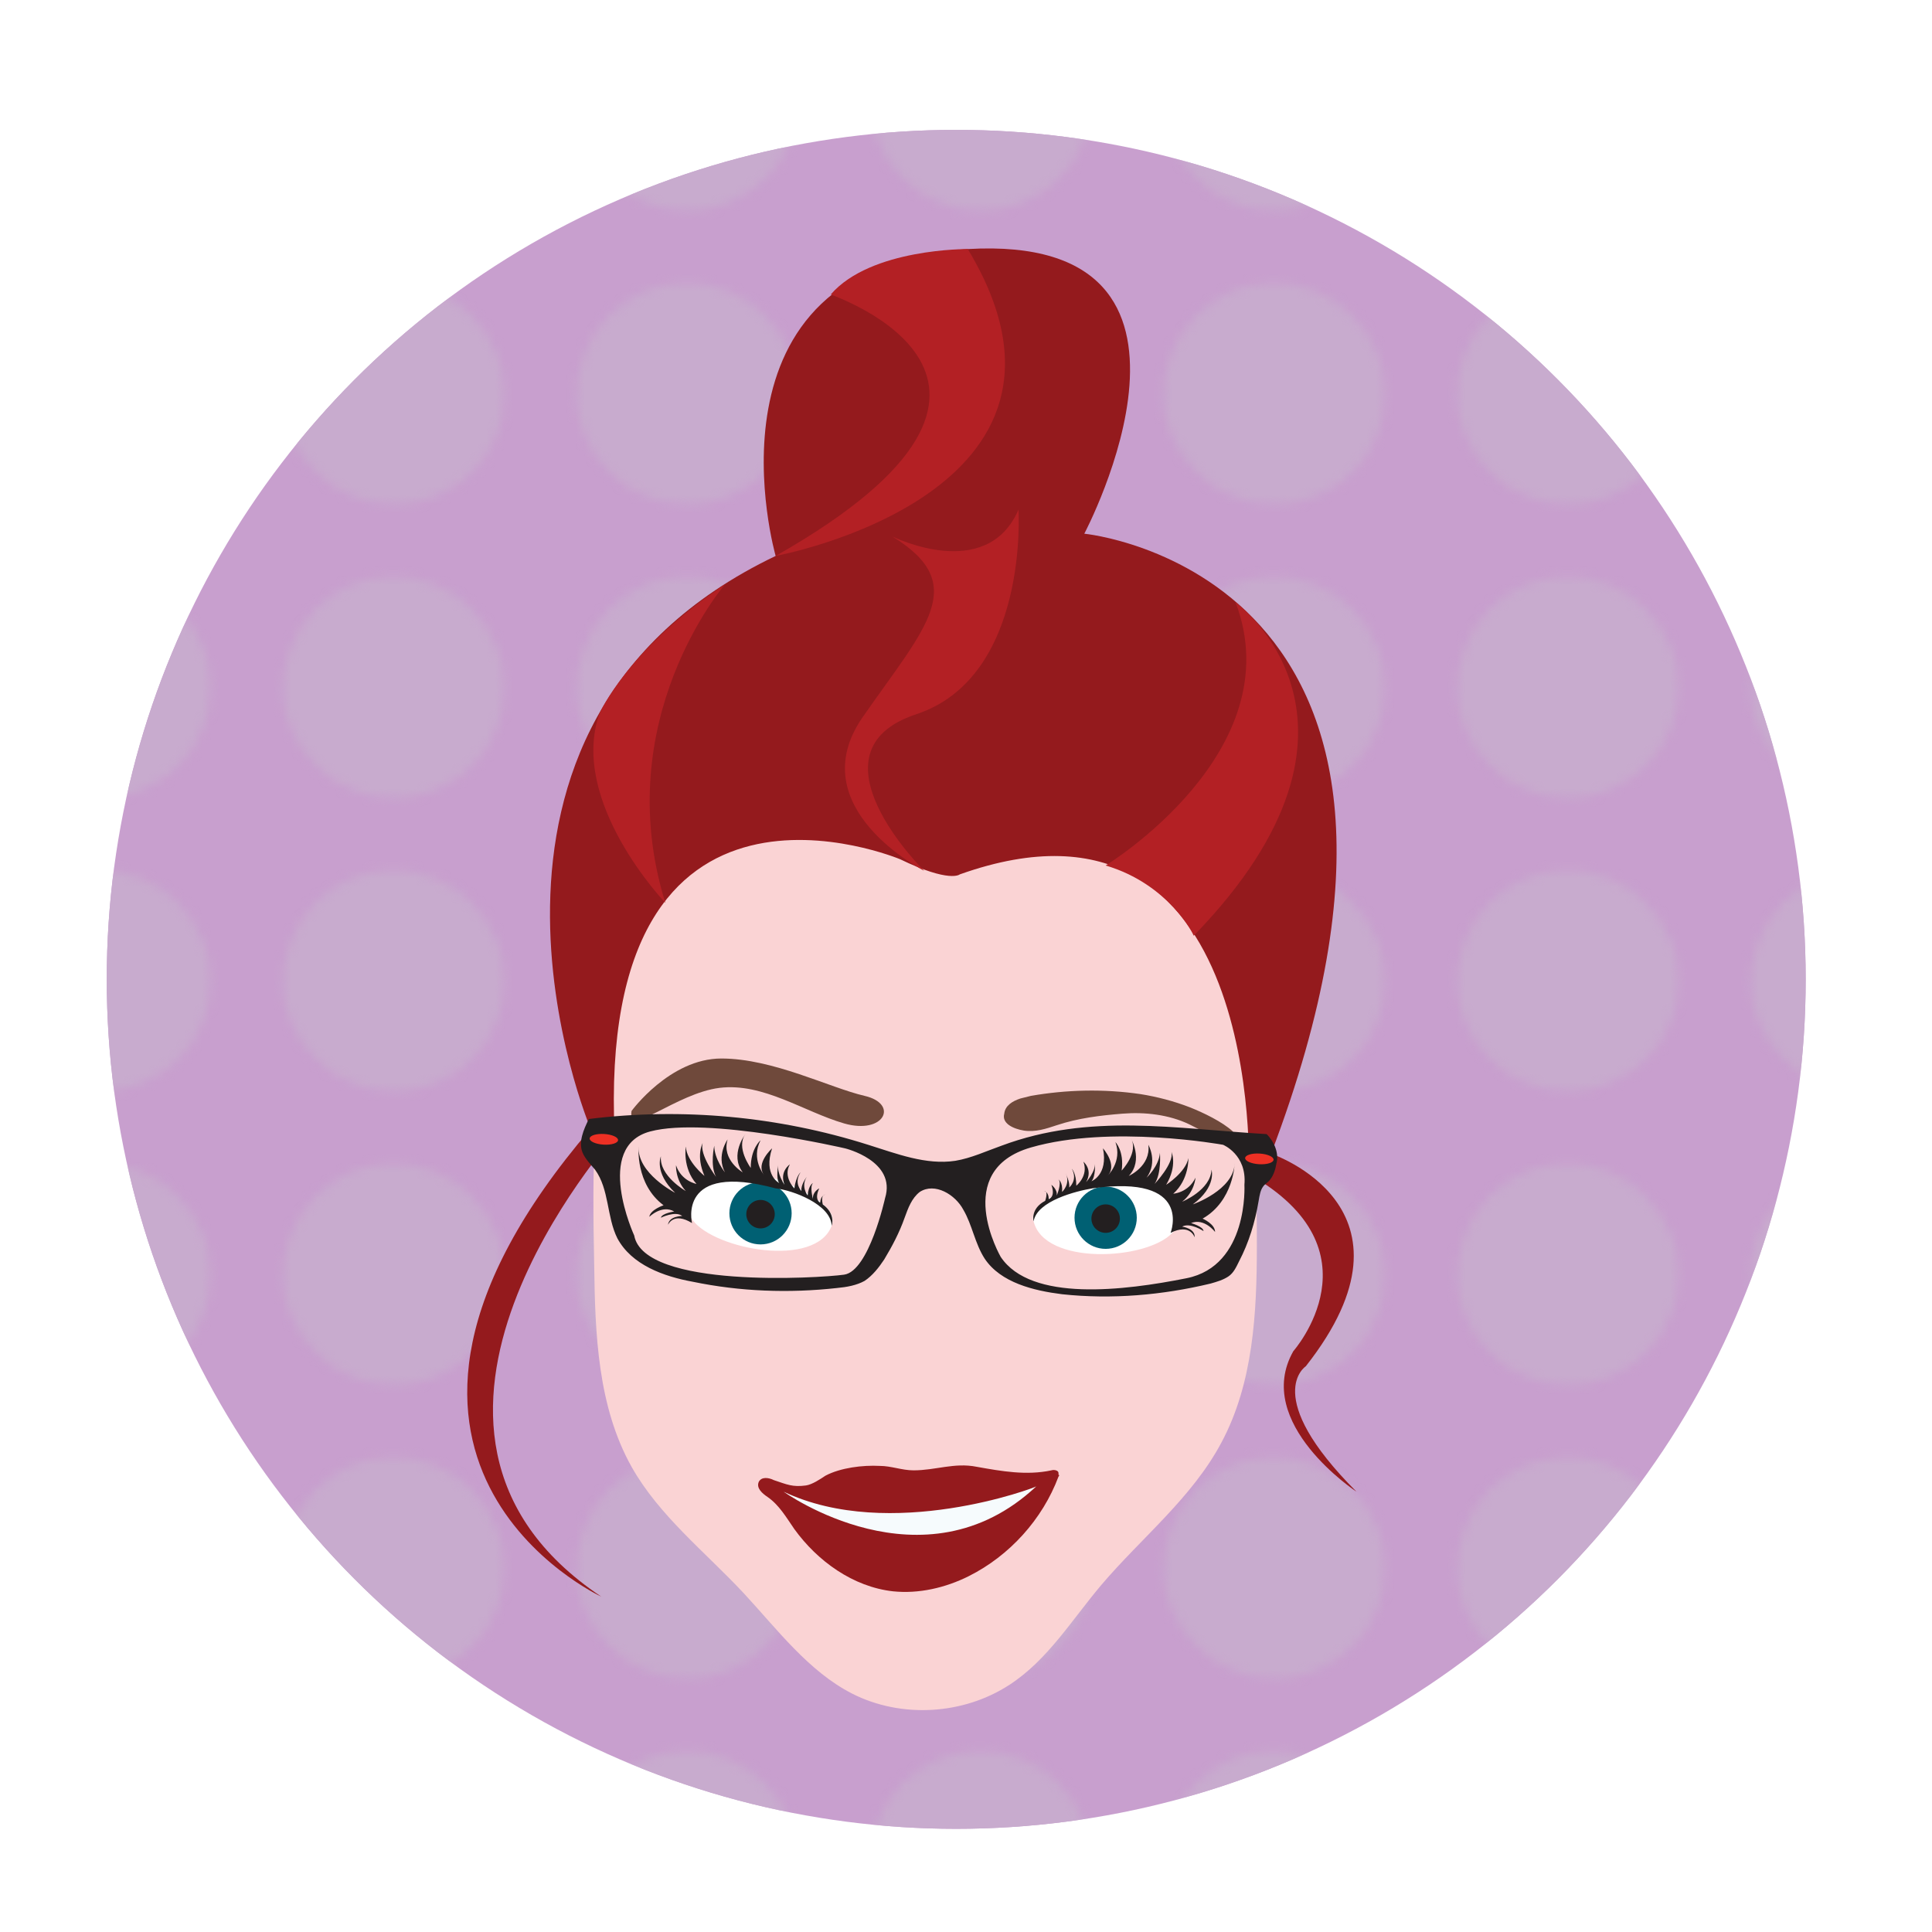 <?xml version="1.0" encoding="utf-8"?>
<!-- Generator: Adobe Illustrator 18.1.1, SVG Export Plug-In . SVG Version: 6.00 Build 0)  -->
<!DOCTYPE svg PUBLIC "-//W3C//DTD SVG 1.1//EN" "http://www.w3.org/Graphics/SVG/1.1/DTD/svg11.dtd">
<svg version="1.1" xmlns="http://www.w3.org/2000/svg" xmlns:xlink="http://www.w3.org/1999/xlink" x="0px" y="0px"
	 viewBox="0 0 217.2 217.2" enable-background="new 0 0 217.2 217.2" xml:space="preserve">
<pattern  x="-70.8" y="-70.8" width="32.1" height="32.1" patternUnits="userSpaceOnUse" id="purple_dots" viewBox="0 -32.1 32.1 32.1" overflow="visible">
	<g>
		<polygon fill="none" points="0,-32.1 32.1,-32.1 32.1,0 0,0 		"/>
		<path fill="#C8ABCE" d="M28.5-16c0,6.9-5.6,12.4-12.4,12.4S3.6-9.2,3.6-16S9.2-28.5,16-28.5S28.5-22.9,28.5-16z"/>
	</g>
</pattern>
<g id="Layer_1">
</g>
<g id="Isolation_Mode">
	<circle fill="#C89FCE" cx="107.5" cy="110.1" r="95.5"/>
	<circle fill="url(#purple_dots)" cx="107.5" cy="110.1" r="95.5"/>
	<g>
		<path fill="#FAD3D4" d="M105,95c-0.2,0-0.3,0-0.5,0c-3.6-0.3-7.2-1.6-10.8-2c-5.9-0.7-12.1,1-16.5,4.9c-4,3.5-6.4,8.6-7.9,13.7
			c-2.8,9.9-2.7,20.3-2.5,30.6c0.1,7.8,0.4,15.9,4.2,22.7c3.1,5.5,8.2,9.5,12.6,14.2c3.8,4.1,7.3,8.8,12.2,11.3
			c5.5,2.8,12.5,2.4,17.7-1c4.3-2.8,7-7.3,10.3-11.2c4.5-5.3,10.2-9.8,13.5-16c3.6-6.7,4-14.6,4-22.2c0-9.7-0.4-19.6-3.1-28.9
			c-1.3-4.7-3.2-9.3-6.5-12.8C123.5,89.6,114.7,95.6,105,95z"/>
		<g>
			<path fill="#941A1D" d="M119,166c-1.8,4.8-5.5,8.9-10.1,11.2c-2.6,1.3-5.6,2-8.5,1.7c-4.5-0.5-8.5-3.4-11.1-7
				c-0.9-1.3-1.7-2.7-3-3.6c-0.6-0.4-1.3-1-1-1.7c0.3-0.6,1.1-0.5,1.7-0.2c1.5,0.5,2.1,0.8,3.6,0.6c0.7-0.1,1.6-0.7,2.2-1.1
				c1.7-0.9,4.2-1.2,6.1-1.1c1.3,0,2.5,0.5,3.8,0.5c2.5,0,4.6-0.9,7.1-0.4c2.8,0.5,5.6,1,8.4,0.4c0.3-0.1,0.8,0,0.8,0.3
				c0,0.1,0,0.1,0,0.2C119.1,165.8,119.1,165.9,119,166z"/>
			<path fill="#F6FBFD" d="M88.1,167.7c0,0,15.7,11.3,28.4-0.6C116.5,167.2,100.1,173.4,88.1,167.7z"/>
		</g>
		<path fill="#6F493B" d="M71,124.9c0,0,4.3-5.9,10.1-5.9c5.8,0,12.2,3.3,16.1,4.2c3.9,0.9,2.2,4.4-2.3,3.1c-4.5-1.3-9.1-4.6-14-4
			S70.5,128,71,124.9z"/>
		<path fill="#6F493B" d="M114.7,123.5c0.4-0.1,0.8-0.2,1.2-0.3c4-0.7,8.2-0.8,12.3-0.2c1.9,0.3,3.8,0.8,5.6,1.5
			c1.5,0.6,3.6,1.6,4.8,2.7c0.3,0.3-2.4,0.3-2.5,0.3c-0.9-0.3-1.6-0.7-2.4-1.1c-2.3-1.1-5-1.4-7.5-1.2s-5,0.5-7.4,1.3
			c-1.2,0.4-2.4,0.8-3.7,0.6c-1.2-0.2-2.5-0.8-2.2-1.9C113,124.3,113.8,123.8,114.7,123.5z"/>
		<path fill="#941A1D" d="M67.6,179.5c0,0-33.1-15.3-1.2-52.6c0,0-19.1-45.3,20.8-64.4c0,0-9.4-32.7,21.6-34.5s13.1,32,13.1,32
			s45.8,4.4,21,69.7c0,0,18,6,3.9,23.9c0,0-5.1,3.3,5.7,14.1c0,0-11.7-7.7-7.1-15.8c0,0,10.1-11.4-5-19.9c0,0,1.8-45.9-32.5-33.7
			c0,0-1.1,1-6.7-1.7c0,0-34.2-14.4-32.1,31C69.2,127.8,39.3,160.6,67.6,179.5z"/>
		<path fill="#B32024" d="M124.3,97.3c0,0,21-12.8,14.6-29.6c0,0,18.6,13.5-4.7,37.5C134.2,105.1,131.4,99.4,124.3,97.3z"/>
		<path fill="#B32024" d="M74.8,101.5c0,0-10.9-11.4-7.4-21.3c0,0,3.2-7.3,14.1-14.5C81.5,65.7,68.4,80.9,74.8,101.5z"/>
		<path fill="#B32024" d="M103.9,97.9c0,0-14-7.1-6.9-17.3c7.1-10.2,12.1-14.9,3.3-20.3c0,0,10.6,5.3,14.2-3c0,0,1.2,18.8-11.5,23
			S103.9,97.9,103.9,97.9z"/>
		<g>
			<path fill="#231F20" d="M142.4,127.5c-10.2-0.6-19.9-2.4-29.8,1.3c-1.7,0.6-3.4,1.4-5.2,1.7c-3.3,0.5-6.6-0.8-9.8-1.8
				c-10.1-3.2-20.9-4.2-31.4-2.9c-0.6,1.2-1.2,2.6-0.7,3.8c0.3,0.7,0.9,1.3,1.4,1.9c1.6,2.2,1.3,5.3,2.5,7.7c1.6,3,5.2,4.3,8.5,4.9
				c5.3,1.1,10.8,1.3,16.2,0.7c1.1-0.1,2.2-0.3,3.1-0.8c0.9-0.6,1.6-1.5,2.2-2.4c0.9-1.5,1.7-3,2.3-4.7c0.4-1.1,0.8-2.2,1.7-2.9
				c1.7-1.1,4,0.3,4.9,2c1,1.7,1.3,3.8,2.4,5.5c1.8,2.7,5.5,3.6,8.7,4c5.6,0.6,11.3,0.1,16.7-1.2c0.7-0.2,1.4-0.4,2-0.8
				c0.6-0.4,0.9-1.1,1.2-1.7c1.1-2.1,1.8-4.4,2.2-6.8c0.1-0.6,0.2-1.2,0.5-1.6c0.2-0.3,0.6-0.5,0.8-0.8c0.4-0.5,0.6-1.2,0.7-1.8
				C143.8,129.7,143.3,128.4,142.4,127.5C142.5,127.5,142.4,127.5,142.4,127.5z M99.5,134.7c0,0-1.8,8.2-4.6,8.6
				c-2.8,0.4-22.5,1.6-23.6-4.4c0,0-4.6-10,1.8-11.7c6.4-1.7,21.9,1.9,21.9,1.9S100.8,130.5,99.5,134.7z M133.4,143.7
				c-7,1.4-17.5,2.7-20.9-2.4c0,0-5.6-9.7,3.4-12.3c9-2.6,21.6-0.3,21.6-0.3s2.7,1.1,2.4,4.5C139.9,133.2,140.4,142.3,133.4,143.7z"
				/>
			
				<ellipse transform="matrix(0.998 6.102038e-02 -6.102038e-02 0.998 7.94 -3.903)" fill="#ED3024" cx="67.9" cy="128.1" rx="1.6" ry="0.6"/>
		</g>
		
			<ellipse transform="matrix(0.998 6.102038e-02 -6.102038e-02 0.998 8.214 -8.395)" fill="#ED3024" cx="141.6" cy="130.3" rx="1.6" ry="0.6"/>
		<path fill="#B32024" d="M87.2,62.5c0,0,38.2-7,21.6-34.5c0,0-10.9-0.1-15.4,5.1C93.4,33.2,122.1,42.7,87.2,62.5z"/>
		<g>
			<g>
				<path fill="#FFFFFF" d="M116.2,137.3c-0.1-0.2-0.1-0.5,0-0.8c0.4-1.9,5.8-3.7,7.8-3.8c3.1-0.2,11.3,2.3,7.8,5.9
					C128.9,141.7,117.4,142.3,116.2,137.3z"/>
				<circle fill="#006073" cx="124.3" cy="136.9" r="3.5"/>
				<circle fill="#231F20" cx="124.3" cy="137" r="1.6"/>
			</g>
			<path fill="#231F20" d="M116.2,137.3c0,0-0.4-1.4,1.3-2.3c0,0,0.4-1.1-0.1-1.1c0,0,0.5,0.1,0.5,0.9c0,0,0.8-0.2,0.3-1.6
				c0,0,0.7,0.5,0.6,1.2c0,0,0.6-1.4,0.2-1.8c0,0,0.5,0.3,0.4,1.4c0,0,1-0.9,0.4-2.1c0,0,0.5,1,0.4,1.6c0,0,1-0.8,0.3-2.1
				c0,0,0.5,0.5,0.5,1.9c0,0,1.4-1.1,0.8-2.7c0,0,1.1,0.9,0.3,2.3c0,0,1.1-1.2,1-2.2c0,0,0.1,1.6-0.4,2.1c0,0,1.9-0.7,1.3-3.7
				c0,0,1.7,1.9,0.5,3.1c0,0,1.7-1.6,0.9-3.8c0,0,1,1,0.7,3.2c0,0,2-2.1,1-3.7c0,0,1.5,2.5-0.2,4.3c0,0,2.5-1.1,2.2-3.5
				c0,0,1.1,1.9-0.2,3.7c0,0,1.4-1.3,1.5-2.8c0,0,0.2,2.3-0.6,3.5c0,0,2.2-2.3,1.9-3.6c0,0,0.7,1.5-0.6,3.7c0,0,2.2-1.4,2.5-3
				c0,0,0.1,2.4-1.7,4c0,0,1.7-0.1,2.5-1.8c0,0-0.1,1.6-1.5,2.7c0,0,3.2-1.3,3.3-3.6c0,0,0.6,1.9-2.1,3.9c0,0,4.6-1.6,4.7-4.6
				c0,0-0.1,4.2-3.6,6.2c0,0,1.4,0.6,1.4,1.5c0,0-1.2-1.6-2.7-1c0,0,1.4,0.4,1.4,0.9c0,0-1.5-1-2.4-0.5c0,0,1.5,0.2,1.4,1.2
				c0,0-0.5-1.6-2.7-0.5c0,0,2.6-6.6-8.8-5C121,133.9,116.6,135,116.2,137.3z"/>
		</g>
		<g>
			<g>
				<path fill="#FFFFFF" d="M93.5,137.8c0.1-0.2,0.1-0.5,0.1-0.8c-0.2-2-5.4-4.4-7.3-4.7c-3.1-0.6-11.5,0.9-8.4,4.9
					C80.4,140.5,91.7,142.6,93.5,137.8z"/>
				<circle fill="#006073" cx="85.5" cy="136.4" r="3.5"/>
				<circle fill="#231F20" cx="85.5" cy="136.5" r="1.6"/>
			</g>
			<path fill="#231F20" d="M93.5,137.8c0,0,0.5-1.3-1-2.4c0,0-0.3-1.1,0.3-1.1c0,0-0.5,0-0.6,0.9c0,0-0.7-0.3-0.1-1.6
				c0,0-0.8,0.4-0.7,1.2c0,0-0.4-1.4,0-1.8c0,0-0.5,0.2-0.6,1.4c0,0-0.8-1-0.1-2.1c0,0-0.7,0.9-0.6,1.6c0,0-0.9-0.9-0.1-2.1
				c0,0-0.5,0.4-0.7,1.8c0,0-1.3-1.3-0.5-2.7c0,0-1.2,0.8-0.6,2.3c0,0-0.9-1.3-0.7-2.3c0,0-0.3,1.6,0.1,2.1c0,0-1.8-0.9-0.8-3.9
				c0,0-1.9,1.7-0.9,3c0,0-1.5-1.8-0.4-3.9c0,0-1.1,0.9-1.1,3.1c0,0-1.7-2.3-0.6-3.8c0,0-1.8,2.3-0.3,4.3c0,0-2.4-1.4-1.7-3.7
				c0,0-1.3,1.8-0.3,3.7c0,0-1.2-1.5-1.2-3c0,0-0.5,2.2,0.2,3.5c0,0-1.9-2.5-1.5-3.8c0,0-0.8,1.4,0.2,3.7c0,0-2-1.6-2.1-3.3
				c0,0-0.4,2.4,1.2,4.2c0,0-1.7-0.3-2.3-2.1c0,0-0.1,1.6,1.1,2.9c0,0-3-1.7-2.8-3.9c0,0-0.8,1.8,1.6,4.1c0,0-4.3-2.2-4.1-5.2
				c0,0-0.4,4.2,2.8,6.6c0,0-1.5,0.5-1.6,1.3c0,0,1.4-1.4,2.8-0.6c0,0-1.4,0.2-1.5,0.7c0,0,1.6-0.8,2.4-0.2c0,0-1.5,0-1.6,1
				c0,0,0.6-1.5,2.7-0.2c0,0-1.7-6.9,9.4-3.9C89.1,133.8,93.4,135.4,93.5,137.8z"/>
		</g>
	</g>
</g>
</svg>
